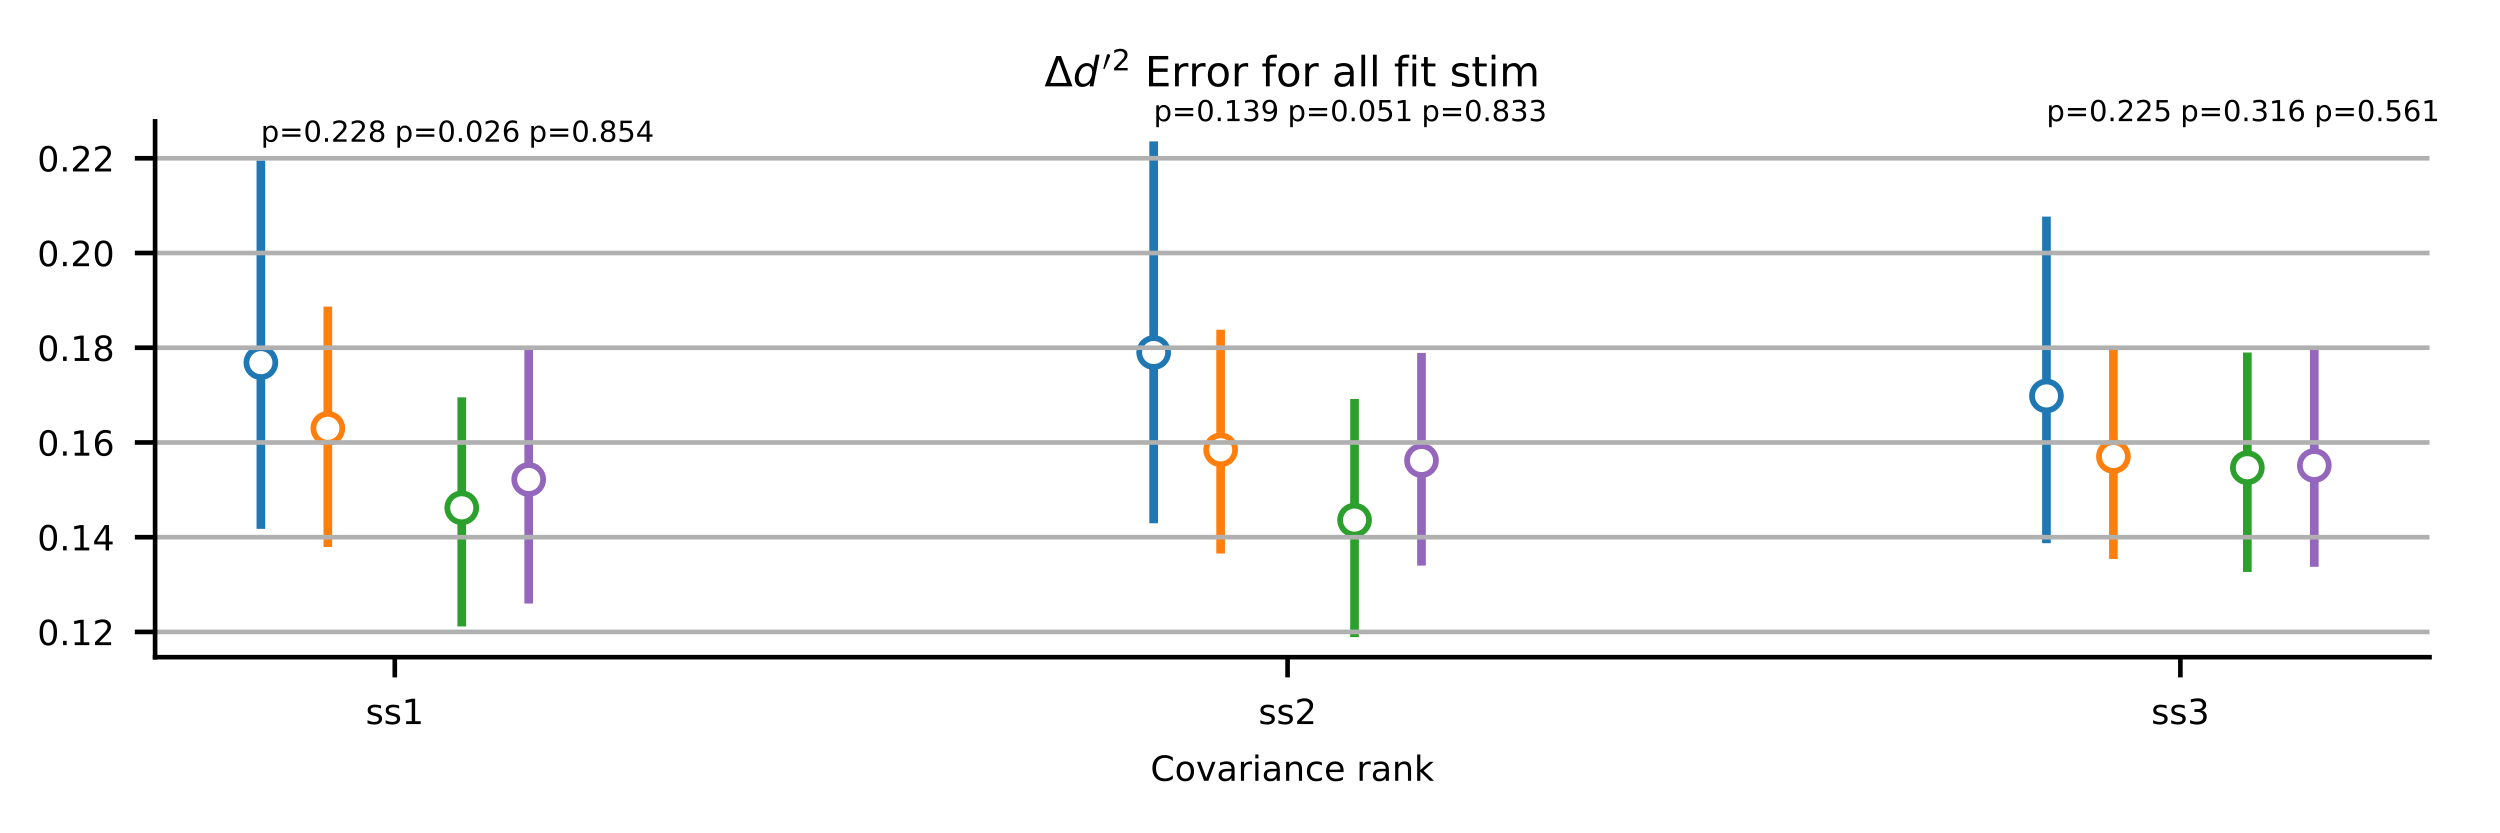<?xml version="1.0" encoding="utf-8" standalone="no"?>
<!DOCTYPE svg PUBLIC "-//W3C//DTD SVG 1.1//EN"
  "http://www.w3.org/Graphics/SVG/1.1/DTD/svg11.dtd">
<!-- Created with matplotlib (https://matplotlib.org/) -->
<svg height="144pt" version="1.1" viewBox="0 0 432 144" width="432pt" xmlns="http://www.w3.org/2000/svg" xmlns:xlink="http://www.w3.org/1999/xlink">
 <defs>
  <style type="text/css">
*{stroke-linecap:butt;stroke-linejoin:round;}
  </style>
 </defs>
 <g id="figure_1">
  <g id="patch_1">
   <path d="M 0 144 
L 432 144 
L 432 0 
L 0 0 
z
" style="fill:#ffffff;"/>
  </g>
  <g id="axes_1">
   <g id="patch_2">
    <path d="M 26.8 113.56 
L 419.818 113.56 
L 419.818 20.976 
L 26.8 20.976 
z
" style="fill:#ffffff;"/>
   </g>
   <g id="line2d_1">
    <path clip-path="url(#pd26486ed7e)" d="M 45.079 90.639 
L 45.079 28.482 
" style="fill:none;stroke:#1f77b4;stroke-linecap:square;stroke-width:1.5;"/>
   </g>
   <g id="line2d_2">
    <path clip-path="url(#pd26486ed7e)" d="M 56.65 93.773 
L 56.65 53.725 
" style="fill:none;stroke:#ff7f0e;stroke-linecap:square;stroke-width:1.5;"/>
   </g>
   <g id="line2d_3">
    <path clip-path="url(#pd26486ed7e)" d="M 79.791 107.498 
L 79.791 69.41 
" style="fill:none;stroke:#2ca02c;stroke-linecap:square;stroke-width:1.5;"/>
   </g>
   <g id="line2d_4">
    <path clip-path="url(#pd26486ed7e)" d="M 91.361 103.536 
L 91.361 60.985 
" style="fill:none;stroke:#9467bd;stroke-linecap:square;stroke-width:1.5;"/>
   </g>
   <g id="line2d_5">
    <path clip-path="url(#pd26486ed7e)" d="M 199.353 89.674 
L 199.353 25.184 
" style="fill:none;stroke:#1f77b4;stroke-linecap:square;stroke-width:1.5;"/>
   </g>
   <g id="line2d_6">
    <path clip-path="url(#pd26486ed7e)" d="M 210.924 94.906 
L 210.924 57.732 
" style="fill:none;stroke:#ff7f0e;stroke-linecap:square;stroke-width:1.5;"/>
   </g>
   <g id="line2d_7">
    <path clip-path="url(#pd26486ed7e)" d="M 234.065 109.352 
L 234.065 69.684 
" style="fill:none;stroke:#2ca02c;stroke-linecap:square;stroke-width:1.5;"/>
   </g>
   <g id="line2d_8">
    <path clip-path="url(#pd26486ed7e)" d="M 245.636 96.983 
L 245.636 61.733 
" style="fill:none;stroke:#9467bd;stroke-linecap:square;stroke-width:1.5;"/>
   </g>
   <g id="line2d_9">
    <path clip-path="url(#pd26486ed7e)" d="M 353.628 93.116 
L 353.628 38.173 
" style="fill:none;stroke:#1f77b4;stroke-linecap:square;stroke-width:1.5;"/>
   </g>
   <g id="line2d_10">
    <path clip-path="url(#pd26486ed7e)" d="M 365.198 95.844 
L 365.198 60.559 
" style="fill:none;stroke:#ff7f0e;stroke-linecap:square;stroke-width:1.5;"/>
   </g>
   <g id="line2d_11">
    <path clip-path="url(#pd26486ed7e)" d="M 388.34 98.084 
L 388.34 61.663 
" style="fill:none;stroke:#2ca02c;stroke-linecap:square;stroke-width:1.5;"/>
   </g>
   <g id="line2d_12">
    <path clip-path="url(#pd26486ed7e)" d="M 399.91 97.188 
L 399.91 61.225 
" style="fill:none;stroke:#9467bd;stroke-linecap:square;stroke-width:1.5;"/>
   </g>
   <g id="PathCollection_1">
    <defs>
     <path d="M 0 2.5 
C 0.663 2.5 1.299 2.237 1.768 1.768 
C 2.237 1.299 2.5 0.663 2.5 0 
C 2.5 -0.663 2.237 -1.299 1.768 -1.768 
C 1.299 -2.237 0.663 -2.5 0 -2.5 
C -0.663 -2.5 -1.299 -2.237 -1.768 -1.768 
C -2.237 -1.299 -2.5 -0.663 -2.5 0 
C -2.5 0.663 -2.237 1.299 -1.768 1.768 
C -1.299 2.237 -0.663 2.5 0 2.5 
z
" id="ma858dfdc28" style="stroke:#1f77b4;"/>
    </defs>
    <g clip-path="url(#pd26486ed7e)">
     <use style="fill:#ffffff;stroke:#1f77b4;" x="45.079" xlink:href="#ma858dfdc28" y="62.666"/>
    </g>
   </g>
   <g id="PathCollection_2">
    <defs>
     <path d="M 0 2.5 
C 0.663 2.5 1.299 2.237 1.768 1.768 
C 2.237 1.299 2.5 0.663 2.5 0 
C 2.5 -0.663 2.237 -1.299 1.768 -1.768 
C 1.299 -2.237 0.663 -2.5 0 -2.5 
C -0.663 -2.5 -1.299 -2.237 -1.768 -1.768 
C -2.237 -1.299 -2.5 -0.663 -2.5 0 
C -2.5 0.663 -2.237 1.299 -1.768 1.768 
C -1.299 2.237 -0.663 2.5 0 2.5 
z
" id="m978bf5b65b" style="stroke:#ff7f0e;"/>
    </defs>
    <g clip-path="url(#pd26486ed7e)">
     <use style="fill:#ffffff;stroke:#ff7f0e;" x="56.65" xlink:href="#m978bf5b65b" y="74.014"/>
    </g>
   </g>
   <g id="PathCollection_3">
    <defs>
     <path d="M 0 2.5 
C 0.663 2.5 1.299 2.237 1.768 1.768 
C 2.237 1.299 2.5 0.663 2.5 0 
C 2.5 -0.663 2.237 -1.299 1.768 -1.768 
C 1.299 -2.237 0.663 -2.5 0 -2.5 
C -0.663 -2.5 -1.299 -2.237 -1.768 -1.768 
C -2.237 -1.299 -2.5 -0.663 -2.5 0 
C -2.5 0.663 -2.237 1.299 -1.768 1.768 
C -1.299 2.237 -0.663 2.5 0 2.5 
z
" id="m803ab98226" style="stroke:#2ca02c;"/>
    </defs>
    <g clip-path="url(#pd26486ed7e)">
     <use style="fill:#ffffff;stroke:#2ca02c;" x="79.791" xlink:href="#m803ab98226" y="87.751"/>
    </g>
   </g>
   <g id="PathCollection_4">
    <defs>
     <path d="M 0 2.5 
C 0.663 2.5 1.299 2.237 1.768 1.768 
C 2.237 1.299 2.5 0.663 2.5 0 
C 2.5 -0.663 2.237 -1.299 1.768 -1.768 
C 1.299 -2.237 0.663 -2.5 0 -2.5 
C -0.663 -2.5 -1.299 -2.237 -1.768 -1.768 
C -2.237 -1.299 -2.5 -0.663 -2.5 0 
C -2.5 0.663 -2.237 1.299 -1.768 1.768 
C -1.299 2.237 -0.663 2.5 0 2.5 
z
" id="m4664ed09e3" style="stroke:#9467bd;"/>
    </defs>
    <g clip-path="url(#pd26486ed7e)">
     <use style="fill:#ffffff;stroke:#9467bd;" x="91.361" xlink:href="#m4664ed09e3" y="82.853"/>
    </g>
   </g>
   <g id="PathCollection_5">
    <g clip-path="url(#pd26486ed7e)">
     <use style="fill:#ffffff;stroke:#1f77b4;" x="199.353" xlink:href="#ma858dfdc28" y="60.915"/>
    </g>
   </g>
   <g id="PathCollection_6">
    <g clip-path="url(#pd26486ed7e)">
     <use style="fill:#ffffff;stroke:#ff7f0e;" x="210.924" xlink:href="#m978bf5b65b" y="77.73"/>
    </g>
   </g>
   <g id="PathCollection_7">
    <g clip-path="url(#pd26486ed7e)">
     <use style="fill:#ffffff;stroke:#2ca02c;" x="234.065" xlink:href="#m803ab98226" y="89.874"/>
    </g>
   </g>
   <g id="PathCollection_8">
    <g clip-path="url(#pd26486ed7e)">
     <use style="fill:#ffffff;stroke:#9467bd;" x="245.636" xlink:href="#m4664ed09e3" y="79.577"/>
    </g>
   </g>
   <g id="PathCollection_9">
    <g clip-path="url(#pd26486ed7e)">
     <use style="fill:#ffffff;stroke:#1f77b4;" x="353.628" xlink:href="#ma858dfdc28" y="68.418"/>
    </g>
   </g>
   <g id="PathCollection_10">
    <g clip-path="url(#pd26486ed7e)">
     <use style="fill:#ffffff;stroke:#ff7f0e;" x="365.198" xlink:href="#m978bf5b65b" y="78.877"/>
    </g>
   </g>
   <g id="PathCollection_11">
    <g clip-path="url(#pd26486ed7e)">
     <use style="fill:#ffffff;stroke:#2ca02c;" x="388.34" xlink:href="#m803ab98226" y="80.821"/>
    </g>
   </g>
   <g id="PathCollection_12">
    <g clip-path="url(#pd26486ed7e)">
     <use style="fill:#ffffff;stroke:#9467bd;" x="399.91" xlink:href="#m4664ed09e3" y="80.438"/>
    </g>
   </g>
   <g id="matplotlib.axis_1">
    <g id="xtick_1">
     <g id="line2d_13">
      <defs>
       <path d="M 0 0 
L 0 3.5 
" id="m84df8dd1e5" style="stroke:#000000;stroke-width:0.8;"/>
      </defs>
      <g>
       <use style="stroke:#000000;stroke-width:0.8;" x="68.22" xlink:href="#m84df8dd1e5" y="113.56"/>
      </g>
     </g>
     <g id="text_1">
      <!-- ss1 -->
      <defs>
       <path d="M 44.281 53.078 
L 44.281 44.578 
Q 40.484 46.531 36.375 47.5 
Q 32.281 48.484 27.875 48.484 
Q 21.188 48.484 17.844 46.438 
Q 14.5 44.391 14.5 40.281 
Q 14.5 37.156 16.891 35.375 
Q 19.281 33.594 26.516 31.984 
L 29.594 31.297 
Q 39.156 29.25 43.188 25.516 
Q 47.219 21.781 47.219 15.094 
Q 47.219 7.469 41.188 3.016 
Q 35.156 -1.422 24.609 -1.422 
Q 20.219 -1.422 15.453 -0.562 
Q 10.688 0.297 5.422 2 
L 5.422 11.281 
Q 10.406 8.688 15.234 7.391 
Q 20.062 6.109 24.812 6.109 
Q 31.156 6.109 34.562 8.281 
Q 37.984 10.453 37.984 14.406 
Q 37.984 18.062 35.516 20.016 
Q 33.062 21.969 24.703 23.781 
L 21.578 24.516 
Q 13.234 26.266 9.516 29.906 
Q 5.812 33.547 5.812 39.891 
Q 5.812 47.609 11.281 51.797 
Q 16.75 56 26.812 56 
Q 31.781 56 36.172 55.266 
Q 40.578 54.547 44.281 53.078 
z
" id="DejaVuSans-115"/>
       <path d="M 12.406 8.297 
L 28.516 8.297 
L 28.516 63.922 
L 10.984 60.406 
L 10.984 69.391 
L 28.422 72.906 
L 38.281 72.906 
L 38.281 8.297 
L 54.391 8.297 
L 54.391 0 
L 12.406 0 
z
" id="DejaVuSans-49"/>
      </defs>
      <g transform="translate(63.186 125.119)scale(0.06 -0.06)">
       <use xlink:href="#DejaVuSans-115"/>
       <use x="52.1" xlink:href="#DejaVuSans-115"/>
       <use x="104.199" xlink:href="#DejaVuSans-49"/>
      </g>
     </g>
    </g>
    <g id="xtick_2">
     <g id="line2d_14">
      <g>
       <use style="stroke:#000000;stroke-width:0.8;" x="222.495" xlink:href="#m84df8dd1e5" y="113.56"/>
      </g>
     </g>
     <g id="text_2">
      <!-- ss2 -->
      <defs>
       <path d="M 19.188 8.297 
L 53.609 8.297 
L 53.609 0 
L 7.328 0 
L 7.328 8.297 
Q 12.938 14.109 22.625 23.891 
Q 32.328 33.688 34.812 36.531 
Q 39.547 41.844 41.422 45.531 
Q 43.312 49.219 43.312 52.781 
Q 43.312 58.594 39.234 62.25 
Q 35.156 65.922 28.609 65.922 
Q 23.969 65.922 18.812 64.312 
Q 13.672 62.703 7.812 59.422 
L 7.812 69.391 
Q 13.766 71.781 18.938 73 
Q 24.125 74.219 28.422 74.219 
Q 39.75 74.219 46.484 68.547 
Q 53.219 62.891 53.219 53.422 
Q 53.219 48.922 51.531 44.891 
Q 49.859 40.875 45.406 35.406 
Q 44.188 33.984 37.641 27.219 
Q 31.109 20.453 19.188 8.297 
z
" id="DejaVuSans-50"/>
      </defs>
      <g transform="translate(217.46 125.119)scale(0.06 -0.06)">
       <use xlink:href="#DejaVuSans-115"/>
       <use x="52.1" xlink:href="#DejaVuSans-115"/>
       <use x="104.199" xlink:href="#DejaVuSans-50"/>
      </g>
     </g>
    </g>
    <g id="xtick_3">
     <g id="line2d_15">
      <g>
       <use style="stroke:#000000;stroke-width:0.8;" x="376.769" xlink:href="#m84df8dd1e5" y="113.56"/>
      </g>
     </g>
     <g id="text_3">
      <!-- ss3 -->
      <defs>
       <path d="M 40.578 39.312 
Q 47.656 37.797 51.625 33 
Q 55.609 28.219 55.609 21.188 
Q 55.609 10.406 48.188 4.484 
Q 40.766 -1.422 27.094 -1.422 
Q 22.516 -1.422 17.656 -0.516 
Q 12.797 0.391 7.625 2.203 
L 7.625 11.719 
Q 11.719 9.328 16.594 8.109 
Q 21.484 6.891 26.812 6.891 
Q 36.078 6.891 40.938 10.547 
Q 45.797 14.203 45.797 21.188 
Q 45.797 27.641 41.281 31.266 
Q 36.766 34.906 28.719 34.906 
L 20.219 34.906 
L 20.219 43.016 
L 29.109 43.016 
Q 36.375 43.016 40.234 45.922 
Q 44.094 48.828 44.094 54.297 
Q 44.094 59.906 40.109 62.906 
Q 36.141 65.922 28.719 65.922 
Q 24.656 65.922 20.016 65.031 
Q 15.375 64.156 9.812 62.312 
L 9.812 71.094 
Q 15.438 72.656 20.344 73.438 
Q 25.25 74.219 29.594 74.219 
Q 40.828 74.219 47.359 69.109 
Q 53.906 64.016 53.906 55.328 
Q 53.906 49.266 50.438 45.094 
Q 46.969 40.922 40.578 39.312 
z
" id="DejaVuSans-51"/>
      </defs>
      <g transform="translate(371.735 125.119)scale(0.06 -0.06)">
       <use xlink:href="#DejaVuSans-115"/>
       <use x="52.1" xlink:href="#DejaVuSans-115"/>
       <use x="104.199" xlink:href="#DejaVuSans-51"/>
      </g>
     </g>
    </g>
    <g id="text_4">
     <!-- Covariance rank -->
     <defs>
      <path d="M 64.406 67.281 
L 64.406 56.891 
Q 59.422 61.531 53.781 63.812 
Q 48.141 66.109 41.797 66.109 
Q 29.297 66.109 22.656 58.469 
Q 16.016 50.828 16.016 36.375 
Q 16.016 21.969 22.656 14.328 
Q 29.297 6.688 41.797 6.688 
Q 48.141 6.688 53.781 8.984 
Q 59.422 11.281 64.406 15.922 
L 64.406 5.609 
Q 59.234 2.094 53.438 0.328 
Q 47.656 -1.422 41.219 -1.422 
Q 24.656 -1.422 15.125 8.703 
Q 5.609 18.844 5.609 36.375 
Q 5.609 53.953 15.125 64.078 
Q 24.656 74.219 41.219 74.219 
Q 47.75 74.219 53.531 72.484 
Q 59.328 70.75 64.406 67.281 
z
" id="DejaVuSans-67"/>
      <path d="M 30.609 48.391 
Q 23.391 48.391 19.188 42.75 
Q 14.984 37.109 14.984 27.297 
Q 14.984 17.484 19.156 11.844 
Q 23.344 6.203 30.609 6.203 
Q 37.797 6.203 41.984 11.859 
Q 46.188 17.531 46.188 27.297 
Q 46.188 37.016 41.984 42.703 
Q 37.797 48.391 30.609 48.391 
z
M 30.609 56 
Q 42.328 56 49.016 48.375 
Q 55.719 40.766 55.719 27.297 
Q 55.719 13.875 49.016 6.219 
Q 42.328 -1.422 30.609 -1.422 
Q 18.844 -1.422 12.172 6.219 
Q 5.516 13.875 5.516 27.297 
Q 5.516 40.766 12.172 48.375 
Q 18.844 56 30.609 56 
z
" id="DejaVuSans-111"/>
      <path d="M 2.984 54.688 
L 12.5 54.688 
L 29.594 8.797 
L 46.688 54.688 
L 56.203 54.688 
L 35.688 0 
L 23.484 0 
z
" id="DejaVuSans-118"/>
      <path d="M 34.281 27.484 
Q 23.391 27.484 19.188 25 
Q 14.984 22.516 14.984 16.5 
Q 14.984 11.719 18.141 8.906 
Q 21.297 6.109 26.703 6.109 
Q 34.188 6.109 38.703 11.406 
Q 43.219 16.703 43.219 25.484 
L 43.219 27.484 
z
M 52.203 31.203 
L 52.203 0 
L 43.219 0 
L 43.219 8.297 
Q 40.141 3.328 35.547 0.953 
Q 30.953 -1.422 24.312 -1.422 
Q 15.922 -1.422 10.953 3.297 
Q 6 8.016 6 15.922 
Q 6 25.141 12.172 29.828 
Q 18.359 34.516 30.609 34.516 
L 43.219 34.516 
L 43.219 35.406 
Q 43.219 41.609 39.141 45 
Q 35.062 48.391 27.688 48.391 
Q 23 48.391 18.547 47.266 
Q 14.109 46.141 10.016 43.891 
L 10.016 52.203 
Q 14.938 54.109 19.578 55.047 
Q 24.219 56 28.609 56 
Q 40.484 56 46.344 49.844 
Q 52.203 43.703 52.203 31.203 
z
" id="DejaVuSans-97"/>
      <path d="M 41.109 46.297 
Q 39.594 47.172 37.812 47.578 
Q 36.031 48 33.891 48 
Q 26.266 48 22.188 43.047 
Q 18.109 38.094 18.109 28.812 
L 18.109 0 
L 9.078 0 
L 9.078 54.688 
L 18.109 54.688 
L 18.109 46.188 
Q 20.953 51.172 25.484 53.578 
Q 30.031 56 36.531 56 
Q 37.453 56 38.578 55.875 
Q 39.703 55.766 41.062 55.516 
z
" id="DejaVuSans-114"/>
      <path d="M 9.422 54.688 
L 18.406 54.688 
L 18.406 0 
L 9.422 0 
z
M 9.422 75.984 
L 18.406 75.984 
L 18.406 64.594 
L 9.422 64.594 
z
" id="DejaVuSans-105"/>
      <path d="M 54.891 33.016 
L 54.891 0 
L 45.906 0 
L 45.906 32.719 
Q 45.906 40.484 42.875 44.328 
Q 39.844 48.188 33.797 48.188 
Q 26.516 48.188 22.312 43.547 
Q 18.109 38.922 18.109 30.906 
L 18.109 0 
L 9.078 0 
L 9.078 54.688 
L 18.109 54.688 
L 18.109 46.188 
Q 21.344 51.125 25.703 53.562 
Q 30.078 56 35.797 56 
Q 45.219 56 50.047 50.172 
Q 54.891 44.344 54.891 33.016 
z
" id="DejaVuSans-110"/>
      <path d="M 48.781 52.594 
L 48.781 44.188 
Q 44.969 46.297 41.141 47.344 
Q 37.312 48.391 33.406 48.391 
Q 24.656 48.391 19.812 42.844 
Q 14.984 37.312 14.984 27.297 
Q 14.984 17.281 19.812 11.734 
Q 24.656 6.203 33.406 6.203 
Q 37.312 6.203 41.141 7.25 
Q 44.969 8.297 48.781 10.406 
L 48.781 2.094 
Q 45.016 0.344 40.984 -0.531 
Q 36.969 -1.422 32.422 -1.422 
Q 20.062 -1.422 12.781 6.344 
Q 5.516 14.109 5.516 27.297 
Q 5.516 40.672 12.859 48.328 
Q 20.219 56 33.016 56 
Q 37.156 56 41.109 55.141 
Q 45.062 54.297 48.781 52.594 
z
" id="DejaVuSans-99"/>
      <path d="M 56.203 29.594 
L 56.203 25.203 
L 14.891 25.203 
Q 15.484 15.922 20.484 11.062 
Q 25.484 6.203 34.422 6.203 
Q 39.594 6.203 44.453 7.469 
Q 49.312 8.734 54.109 11.281 
L 54.109 2.781 
Q 49.266 0.734 44.188 -0.344 
Q 39.109 -1.422 33.891 -1.422 
Q 20.797 -1.422 13.156 6.188 
Q 5.516 13.812 5.516 26.812 
Q 5.516 40.234 12.766 48.109 
Q 20.016 56 32.328 56 
Q 43.359 56 49.781 48.891 
Q 56.203 41.797 56.203 29.594 
z
M 47.219 32.234 
Q 47.125 39.594 43.094 43.984 
Q 39.062 48.391 32.422 48.391 
Q 24.906 48.391 20.391 44.141 
Q 15.875 39.891 15.188 32.172 
z
" id="DejaVuSans-101"/>
      <path id="DejaVuSans-32"/>
      <path d="M 9.078 75.984 
L 18.109 75.984 
L 18.109 31.109 
L 44.922 54.688 
L 56.391 54.688 
L 27.391 29.109 
L 57.625 0 
L 45.906 0 
L 18.109 26.703 
L 18.109 0 
L 9.078 0 
z
" id="DejaVuSans-107"/>
     </defs>
     <g transform="translate(198.799 134.926)scale(0.06 -0.06)">
      <use xlink:href="#DejaVuSans-67"/>
      <use x="69.824" xlink:href="#DejaVuSans-111"/>
      <use x="131.006" xlink:href="#DejaVuSans-118"/>
      <use x="190.186" xlink:href="#DejaVuSans-97"/>
      <use x="251.465" xlink:href="#DejaVuSans-114"/>
      <use x="292.578" xlink:href="#DejaVuSans-105"/>
      <use x="320.361" xlink:href="#DejaVuSans-97"/>
      <use x="381.641" xlink:href="#DejaVuSans-110"/>
      <use x="445.02" xlink:href="#DejaVuSans-99"/>
      <use x="500" xlink:href="#DejaVuSans-101"/>
      <use x="561.523" xlink:href="#DejaVuSans-32"/>
      <use x="593.311" xlink:href="#DejaVuSans-114"/>
      <use x="634.424" xlink:href="#DejaVuSans-97"/>
      <use x="695.703" xlink:href="#DejaVuSans-110"/>
      <use x="759.082" xlink:href="#DejaVuSans-107"/>
     </g>
    </g>
   </g>
   <g id="matplotlib.axis_2">
    <g id="ytick_1">
     <g id="line2d_16">
      <path clip-path="url(#pd26486ed7e)" d="M 26.8 109.197 
L 419.818 109.197 
" style="fill:none;stroke:#b0b0b0;stroke-linecap:square;stroke-width:0.8;"/>
     </g>
     <g id="line2d_17">
      <defs>
       <path d="M 0 0 
L -3.5 0 
" id="m102823b475" style="stroke:#000000;stroke-width:0.8;"/>
      </defs>
      <g>
       <use style="stroke:#000000;stroke-width:0.8;" x="26.8" xlink:href="#m102823b475" y="109.197"/>
      </g>
     </g>
     <g id="text_5">
      <!-- 0.12 -->
      <defs>
       <path d="M 31.781 66.406 
Q 24.172 66.406 20.328 58.906 
Q 16.5 51.422 16.5 36.375 
Q 16.5 21.391 20.328 13.891 
Q 24.172 6.391 31.781 6.391 
Q 39.453 6.391 43.281 13.891 
Q 47.125 21.391 47.125 36.375 
Q 47.125 51.422 43.281 58.906 
Q 39.453 66.406 31.781 66.406 
z
M 31.781 74.219 
Q 44.047 74.219 50.516 64.516 
Q 56.984 54.828 56.984 36.375 
Q 56.984 17.969 50.516 8.266 
Q 44.047 -1.422 31.781 -1.422 
Q 19.531 -1.422 13.062 8.266 
Q 6.594 17.969 6.594 36.375 
Q 6.594 54.828 13.062 64.516 
Q 19.531 74.219 31.781 74.219 
z
" id="DejaVuSans-48"/>
       <path d="M 10.688 12.406 
L 21 12.406 
L 21 0 
L 10.688 0 
z
" id="DejaVuSans-46"/>
      </defs>
      <g transform="translate(6.441 111.477)scale(0.06 -0.06)">
       <use xlink:href="#DejaVuSans-48"/>
       <use x="63.623" xlink:href="#DejaVuSans-46"/>
       <use x="95.41" xlink:href="#DejaVuSans-49"/>
       <use x="159.033" xlink:href="#DejaVuSans-50"/>
      </g>
     </g>
    </g>
    <g id="ytick_2">
     <g id="line2d_18">
      <path clip-path="url(#pd26486ed7e)" d="M 26.8 92.827 
L 419.818 92.827 
" style="fill:none;stroke:#b0b0b0;stroke-linecap:square;stroke-width:0.8;"/>
     </g>
     <g id="line2d_19">
      <g>
       <use style="stroke:#000000;stroke-width:0.8;" x="26.8" xlink:href="#m102823b475" y="92.827"/>
      </g>
     </g>
     <g id="text_6">
      <!-- 0.14 -->
      <defs>
       <path d="M 37.797 64.312 
L 12.891 25.391 
L 37.797 25.391 
z
M 35.203 72.906 
L 47.609 72.906 
L 47.609 25.391 
L 58.016 25.391 
L 58.016 17.188 
L 47.609 17.188 
L 47.609 0 
L 37.797 0 
L 37.797 17.188 
L 4.891 17.188 
L 4.891 26.703 
z
" id="DejaVuSans-52"/>
      </defs>
      <g transform="translate(6.441 95.106)scale(0.06 -0.06)">
       <use xlink:href="#DejaVuSans-48"/>
       <use x="63.623" xlink:href="#DejaVuSans-46"/>
       <use x="95.41" xlink:href="#DejaVuSans-49"/>
       <use x="159.033" xlink:href="#DejaVuSans-52"/>
      </g>
     </g>
    </g>
    <g id="ytick_3">
     <g id="line2d_20">
      <path clip-path="url(#pd26486ed7e)" d="M 26.8 76.457 
L 419.818 76.457 
" style="fill:none;stroke:#b0b0b0;stroke-linecap:square;stroke-width:0.8;"/>
     </g>
     <g id="line2d_21">
      <g>
       <use style="stroke:#000000;stroke-width:0.8;" x="26.8" xlink:href="#m102823b475" y="76.457"/>
      </g>
     </g>
     <g id="text_7">
      <!-- 0.16 -->
      <defs>
       <path d="M 33.016 40.375 
Q 26.375 40.375 22.484 35.828 
Q 18.609 31.297 18.609 23.391 
Q 18.609 15.531 22.484 10.953 
Q 26.375 6.391 33.016 6.391 
Q 39.656 6.391 43.531 10.953 
Q 47.406 15.531 47.406 23.391 
Q 47.406 31.297 43.531 35.828 
Q 39.656 40.375 33.016 40.375 
z
M 52.594 71.297 
L 52.594 62.312 
Q 48.875 64.062 45.094 64.984 
Q 41.312 65.922 37.594 65.922 
Q 27.828 65.922 22.672 59.328 
Q 17.531 52.734 16.797 39.406 
Q 19.672 43.656 24.016 45.922 
Q 28.375 48.188 33.594 48.188 
Q 44.578 48.188 50.953 41.516 
Q 57.328 34.859 57.328 23.391 
Q 57.328 12.156 50.688 5.359 
Q 44.047 -1.422 33.016 -1.422 
Q 20.359 -1.422 13.672 8.266 
Q 6.984 17.969 6.984 36.375 
Q 6.984 53.656 15.188 63.938 
Q 23.391 74.219 37.203 74.219 
Q 40.922 74.219 44.703 73.484 
Q 48.484 72.75 52.594 71.297 
z
" id="DejaVuSans-54"/>
      </defs>
      <g transform="translate(6.441 78.736)scale(0.06 -0.06)">
       <use xlink:href="#DejaVuSans-48"/>
       <use x="63.623" xlink:href="#DejaVuSans-46"/>
       <use x="95.41" xlink:href="#DejaVuSans-49"/>
       <use x="159.033" xlink:href="#DejaVuSans-54"/>
      </g>
     </g>
    </g>
    <g id="ytick_4">
     <g id="line2d_22">
      <path clip-path="url(#pd26486ed7e)" d="M 26.8 60.087 
L 419.818 60.087 
" style="fill:none;stroke:#b0b0b0;stroke-linecap:square;stroke-width:0.8;"/>
     </g>
     <g id="line2d_23">
      <g>
       <use style="stroke:#000000;stroke-width:0.8;" x="26.8" xlink:href="#m102823b475" y="60.087"/>
      </g>
     </g>
     <g id="text_8">
      <!-- 0.18 -->
      <defs>
       <path d="M 31.781 34.625 
Q 24.75 34.625 20.719 30.859 
Q 16.703 27.094 16.703 20.516 
Q 16.703 13.922 20.719 10.156 
Q 24.75 6.391 31.781 6.391 
Q 38.812 6.391 42.859 10.172 
Q 46.922 13.969 46.922 20.516 
Q 46.922 27.094 42.891 30.859 
Q 38.875 34.625 31.781 34.625 
z
M 21.922 38.812 
Q 15.578 40.375 12.031 44.719 
Q 8.5 49.078 8.5 55.328 
Q 8.5 64.062 14.719 69.141 
Q 20.953 74.219 31.781 74.219 
Q 42.672 74.219 48.875 69.141 
Q 55.078 64.062 55.078 55.328 
Q 55.078 49.078 51.531 44.719 
Q 48 40.375 41.703 38.812 
Q 48.828 37.156 52.797 32.312 
Q 56.781 27.484 56.781 20.516 
Q 56.781 9.906 50.312 4.234 
Q 43.844 -1.422 31.781 -1.422 
Q 19.734 -1.422 13.25 4.234 
Q 6.781 9.906 6.781 20.516 
Q 6.781 27.484 10.781 32.312 
Q 14.797 37.156 21.922 38.812 
z
M 18.312 54.391 
Q 18.312 48.734 21.844 45.562 
Q 25.391 42.391 31.781 42.391 
Q 38.141 42.391 41.719 45.562 
Q 45.312 48.734 45.312 54.391 
Q 45.312 60.062 41.719 63.234 
Q 38.141 66.406 31.781 66.406 
Q 25.391 66.406 21.844 63.234 
Q 18.312 60.062 18.312 54.391 
z
" id="DejaVuSans-56"/>
      </defs>
      <g transform="translate(6.441 62.366)scale(0.06 -0.06)">
       <use xlink:href="#DejaVuSans-48"/>
       <use x="63.623" xlink:href="#DejaVuSans-46"/>
       <use x="95.41" xlink:href="#DejaVuSans-49"/>
       <use x="159.033" xlink:href="#DejaVuSans-56"/>
      </g>
     </g>
    </g>
    <g id="ytick_5">
     <g id="line2d_24">
      <path clip-path="url(#pd26486ed7e)" d="M 26.8 43.717 
L 419.818 43.717 
" style="fill:none;stroke:#b0b0b0;stroke-linecap:square;stroke-width:0.8;"/>
     </g>
     <g id="line2d_25">
      <g>
       <use style="stroke:#000000;stroke-width:0.8;" x="26.8" xlink:href="#m102823b475" y="43.717"/>
      </g>
     </g>
     <g id="text_9">
      <!-- 0.20 -->
      <g transform="translate(6.441 45.996)scale(0.06 -0.06)">
       <use xlink:href="#DejaVuSans-48"/>
       <use x="63.623" xlink:href="#DejaVuSans-46"/>
       <use x="95.41" xlink:href="#DejaVuSans-50"/>
       <use x="159.033" xlink:href="#DejaVuSans-48"/>
      </g>
     </g>
    </g>
    <g id="ytick_6">
     <g id="line2d_26">
      <path clip-path="url(#pd26486ed7e)" d="M 26.8 27.347 
L 419.818 27.347 
" style="fill:none;stroke:#b0b0b0;stroke-linecap:square;stroke-width:0.8;"/>
     </g>
     <g id="line2d_27">
      <g>
       <use style="stroke:#000000;stroke-width:0.8;" x="26.8" xlink:href="#m102823b475" y="27.347"/>
      </g>
     </g>
     <g id="text_10">
      <!-- 0.22 -->
      <g transform="translate(6.441 29.626)scale(0.06 -0.06)">
       <use xlink:href="#DejaVuSans-48"/>
       <use x="63.623" xlink:href="#DejaVuSans-46"/>
       <use x="95.41" xlink:href="#DejaVuSans-50"/>
       <use x="159.033" xlink:href="#DejaVuSans-50"/>
      </g>
     </g>
    </g>
   </g>
   <g id="patch_3">
    <path d="M 26.8 113.56 
L 26.8 20.976 
" style="fill:none;stroke:#000000;stroke-linecap:square;stroke-linejoin:miter;stroke-width:0.8;"/>
   </g>
   <g id="patch_4">
    <path d="M 26.8 113.56 
L 419.818 113.56 
" style="fill:none;stroke:#000000;stroke-linecap:square;stroke-linejoin:miter;stroke-width:0.8;"/>
   </g>
   <g id="text_11">
    <!-- p=$0.228$ -->
    <defs>
     <path d="M 18.109 8.203 
L 18.109 -20.797 
L 9.078 -20.797 
L 9.078 54.688 
L 18.109 54.688 
L 18.109 46.391 
Q 20.953 51.266 25.266 53.625 
Q 29.594 56 35.594 56 
Q 45.562 56 51.781 48.094 
Q 58.016 40.188 58.016 27.297 
Q 58.016 14.406 51.781 6.484 
Q 45.562 -1.422 35.594 -1.422 
Q 29.594 -1.422 25.266 0.953 
Q 20.953 3.328 18.109 8.203 
z
M 48.688 27.297 
Q 48.688 37.203 44.609 42.844 
Q 40.531 48.484 33.406 48.484 
Q 26.266 48.484 22.188 42.844 
Q 18.109 37.203 18.109 27.297 
Q 18.109 17.391 22.188 11.75 
Q 26.266 6.109 33.406 6.109 
Q 40.531 6.109 44.609 11.75 
Q 48.688 17.391 48.688 27.297 
z
" id="DejaVuSans-112"/>
     <path d="M 10.594 45.406 
L 73.188 45.406 
L 73.188 37.203 
L 10.594 37.203 
z
M 10.594 25.484 
L 73.188 25.484 
L 73.188 17.188 
L 10.594 17.188 
z
" id="DejaVuSans-61"/>
    </defs>
    <g transform="translate(45.079 24.531)scale(0.05 -0.05)">
     <use transform="translate(0 0.781)" xlink:href="#DejaVuSans-112"/>
     <use transform="translate(63.477 0.781)" xlink:href="#DejaVuSans-61"/>
     <use transform="translate(147.266 0.781)" xlink:href="#DejaVuSans-48"/>
     <use transform="translate(210.889 0.781)" xlink:href="#DejaVuSans-46"/>
     <use transform="translate(242.598 0.781)" xlink:href="#DejaVuSans-50"/>
     <use transform="translate(306.221 0.781)" xlink:href="#DejaVuSans-50"/>
     <use transform="translate(369.844 0.781)" xlink:href="#DejaVuSans-56"/>
    </g>
   </g>
   <g id="text_12">
    <!-- p=$0.026$ -->
    <g transform="translate(68.22 24.531)scale(0.05 -0.05)">
     <use transform="translate(0 0.781)" xlink:href="#DejaVuSans-112"/>
     <use transform="translate(63.477 0.781)" xlink:href="#DejaVuSans-61"/>
     <use transform="translate(147.266 0.781)" xlink:href="#DejaVuSans-48"/>
     <use transform="translate(210.889 0.781)" xlink:href="#DejaVuSans-46"/>
     <use transform="translate(242.676 0.781)" xlink:href="#DejaVuSans-48"/>
     <use transform="translate(306.299 0.781)" xlink:href="#DejaVuSans-50"/>
     <use transform="translate(369.922 0.781)" xlink:href="#DejaVuSans-54"/>
    </g>
   </g>
   <g id="text_13">
    <!-- p=$0.854$ -->
    <defs>
     <path d="M 10.797 72.906 
L 49.516 72.906 
L 49.516 64.594 
L 19.828 64.594 
L 19.828 46.734 
Q 21.969 47.469 24.109 47.828 
Q 26.266 48.188 28.422 48.188 
Q 40.625 48.188 47.75 41.5 
Q 54.891 34.812 54.891 23.391 
Q 54.891 11.625 47.562 5.094 
Q 40.234 -1.422 26.906 -1.422 
Q 22.312 -1.422 17.547 -0.641 
Q 12.797 0.141 7.719 1.703 
L 7.719 11.625 
Q 12.109 9.234 16.797 8.062 
Q 21.484 6.891 26.703 6.891 
Q 35.156 6.891 40.078 11.328 
Q 45.016 15.766 45.016 23.391 
Q 45.016 31 40.078 35.438 
Q 35.156 39.891 26.703 39.891 
Q 22.75 39.891 18.812 39.016 
Q 14.891 38.141 10.797 36.281 
z
" id="DejaVuSans-53"/>
    </defs>
    <g transform="translate(91.361 24.531)scale(0.05 -0.05)">
     <use transform="translate(0 0.781)" xlink:href="#DejaVuSans-112"/>
     <use transform="translate(63.477 0.781)" xlink:href="#DejaVuSans-61"/>
     <use transform="translate(147.266 0.781)" xlink:href="#DejaVuSans-48"/>
     <use transform="translate(210.889 0.781)" xlink:href="#DejaVuSans-46"/>
     <use transform="translate(242.645 0.781)" xlink:href="#DejaVuSans-56"/>
     <use transform="translate(306.268 0.781)" xlink:href="#DejaVuSans-53"/>
     <use transform="translate(369.891 0.781)" xlink:href="#DejaVuSans-52"/>
    </g>
   </g>
   <g id="text_14">
    <!-- p=$0.139$ -->
    <defs>
     <path d="M 10.984 1.516 
L 10.984 10.5 
Q 14.703 8.734 18.5 7.812 
Q 22.312 6.891 25.984 6.891 
Q 35.75 6.891 40.891 13.453 
Q 46.047 20.016 46.781 33.406 
Q 43.953 29.203 39.594 26.953 
Q 35.25 24.703 29.984 24.703 
Q 19.047 24.703 12.672 31.312 
Q 6.297 37.938 6.297 49.422 
Q 6.297 60.641 12.938 67.422 
Q 19.578 74.219 30.609 74.219 
Q 43.266 74.219 49.922 64.516 
Q 56.594 54.828 56.594 36.375 
Q 56.594 19.141 48.406 8.859 
Q 40.234 -1.422 26.422 -1.422 
Q 22.703 -1.422 18.891 -0.688 
Q 15.094 0.047 10.984 1.516 
z
M 30.609 32.422 
Q 37.25 32.422 41.125 36.953 
Q 45.016 41.5 45.016 49.422 
Q 45.016 57.281 41.125 61.844 
Q 37.25 66.406 30.609 66.406 
Q 23.969 66.406 20.094 61.844 
Q 16.219 57.281 16.219 49.422 
Q 16.219 41.5 20.094 36.953 
Q 23.969 32.422 30.609 32.422 
z
" id="DejaVuSans-57"/>
    </defs>
    <g transform="translate(199.353 20.976)scale(0.05 -0.05)">
     <use transform="translate(0 0.781)" xlink:href="#DejaVuSans-112"/>
     <use transform="translate(63.477 0.781)" xlink:href="#DejaVuSans-61"/>
     <use transform="translate(147.266 0.781)" xlink:href="#DejaVuSans-48"/>
     <use transform="translate(210.889 0.781)" xlink:href="#DejaVuSans-46"/>
     <use transform="translate(242.676 0.781)" xlink:href="#DejaVuSans-49"/>
     <use transform="translate(306.299 0.781)" xlink:href="#DejaVuSans-51"/>
     <use transform="translate(369.922 0.781)" xlink:href="#DejaVuSans-57"/>
    </g>
   </g>
   <g id="text_15">
    <!-- p=$0.051$ -->
    <g transform="translate(222.495 20.976)scale(0.05 -0.05)">
     <use transform="translate(0 0.781)" xlink:href="#DejaVuSans-112"/>
     <use transform="translate(63.477 0.781)" xlink:href="#DejaVuSans-61"/>
     <use transform="translate(147.266 0.781)" xlink:href="#DejaVuSans-48"/>
     <use transform="translate(210.889 0.781)" xlink:href="#DejaVuSans-46"/>
     <use transform="translate(242.676 0.781)" xlink:href="#DejaVuSans-48"/>
     <use transform="translate(306.299 0.781)" xlink:href="#DejaVuSans-53"/>
     <use transform="translate(369.922 0.781)" xlink:href="#DejaVuSans-49"/>
    </g>
   </g>
   <g id="text_16">
    <!-- p=$0.833$ -->
    <g transform="translate(245.636 20.976)scale(0.05 -0.05)">
     <use transform="translate(0 0.781)" xlink:href="#DejaVuSans-112"/>
     <use transform="translate(63.477 0.781)" xlink:href="#DejaVuSans-61"/>
     <use transform="translate(147.266 0.781)" xlink:href="#DejaVuSans-48"/>
     <use transform="translate(210.889 0.781)" xlink:href="#DejaVuSans-46"/>
     <use transform="translate(242.645 0.781)" xlink:href="#DejaVuSans-56"/>
     <use transform="translate(306.268 0.781)" xlink:href="#DejaVuSans-51"/>
     <use transform="translate(369.891 0.781)" xlink:href="#DejaVuSans-51"/>
    </g>
   </g>
   <g id="text_17">
    <!-- p=$0.225$ -->
    <g transform="translate(353.628 20.976)scale(0.05 -0.05)">
     <use transform="translate(0 0.781)" xlink:href="#DejaVuSans-112"/>
     <use transform="translate(63.477 0.781)" xlink:href="#DejaVuSans-61"/>
     <use transform="translate(147.266 0.781)" xlink:href="#DejaVuSans-48"/>
     <use transform="translate(210.889 0.781)" xlink:href="#DejaVuSans-46"/>
     <use transform="translate(242.598 0.781)" xlink:href="#DejaVuSans-50"/>
     <use transform="translate(306.221 0.781)" xlink:href="#DejaVuSans-50"/>
     <use transform="translate(369.844 0.781)" xlink:href="#DejaVuSans-53"/>
    </g>
   </g>
   <g id="text_18">
    <!-- p=$0.316$ -->
    <g transform="translate(376.769 20.976)scale(0.05 -0.05)">
     <use transform="translate(0 0.781)" xlink:href="#DejaVuSans-112"/>
     <use transform="translate(63.477 0.781)" xlink:href="#DejaVuSans-61"/>
     <use transform="translate(147.266 0.781)" xlink:href="#DejaVuSans-48"/>
     <use transform="translate(210.889 0.781)" xlink:href="#DejaVuSans-46"/>
     <use transform="translate(242.676 0.781)" xlink:href="#DejaVuSans-51"/>
     <use transform="translate(306.299 0.781)" xlink:href="#DejaVuSans-49"/>
     <use transform="translate(369.922 0.781)" xlink:href="#DejaVuSans-54"/>
    </g>
   </g>
   <g id="text_19">
    <!-- p=$0.561$ -->
    <g transform="translate(399.91 20.976)scale(0.05 -0.05)">
     <use transform="translate(0 0.781)" xlink:href="#DejaVuSans-112"/>
     <use transform="translate(63.477 0.781)" xlink:href="#DejaVuSans-61"/>
     <use transform="translate(147.266 0.781)" xlink:href="#DejaVuSans-48"/>
     <use transform="translate(210.889 0.781)" xlink:href="#DejaVuSans-46"/>
     <use transform="translate(242.676 0.781)" xlink:href="#DejaVuSans-53"/>
     <use transform="translate(306.299 0.781)" xlink:href="#DejaVuSans-54"/>
     <use transform="translate(369.922 0.781)" xlink:href="#DejaVuSans-49"/>
    </g>
   </g>
   <g id="text_20">
    <!-- $\Delta d'^2$ Error for all fit stim -->
    <defs>
     <path d="M 34.188 63.188 
L 14.156 8.203 
L 54.25 8.203 
z
M 0.781 0 
L 28.609 72.906 
L 39.797 72.906 
L 67.578 0 
z
" id="DejaVuSans-916"/>
     <path d="M 41.797 8.203 
Q 38.188 3.469 33.25 1.016 
Q 28.328 -1.422 22.312 -1.422 
Q 14.109 -1.422 9.344 4.172 
Q 4.594 9.766 4.594 19.484 
Q 4.594 27.594 7.469 34.938 
Q 10.359 42.281 15.828 48.094 
Q 19.438 51.953 23.969 53.969 
Q 28.516 56 33.5 56 
Q 38.766 56 42.797 53.453 
Q 46.828 50.922 49.031 46.188 
L 54.891 75.984 
L 63.922 75.984 
L 49.125 0 
L 40.094 0 
z
M 13.922 21.094 
Q 13.922 14.016 17.109 10.062 
Q 20.312 6.109 25.984 6.109 
Q 30.172 6.109 33.766 8.125 
Q 37.359 10.156 40.094 14.109 
Q 42.969 18.219 44.625 23.578 
Q 46.297 28.953 46.297 34.188 
Q 46.297 40.969 43.094 44.766 
Q 39.891 48.578 34.281 48.578 
Q 30.031 48.578 26.359 46.578 
Q 22.703 44.578 20.125 40.828 
Q 17.281 36.766 15.594 31.391 
Q 13.922 26.031 13.922 21.094 
z
" id="DejaVuSans-Oblique-100"/>
     <path d="M 3.516 5.422 
Q 2.875 5.609 2.875 6.391 
L 15.094 51.812 
Q 15.672 53.656 17.078 54.781 
Q 18.5 55.906 20.312 55.906 
Q 22.656 55.906 24.438 54.359 
Q 26.219 52.828 26.219 50.484 
Q 26.219 49.469 25.688 48.188 
L 7.625 4.984 
Q 7.281 4.297 6.688 4.297 
Q 6.156 4.297 5 4.781 
Q 3.859 5.281 3.516 5.422 
z
" id="Cmsy10-48"/>
     <path d="M 9.812 72.906 
L 55.906 72.906 
L 55.906 64.594 
L 19.672 64.594 
L 19.672 43.016 
L 54.391 43.016 
L 54.391 34.719 
L 19.672 34.719 
L 19.672 8.297 
L 56.781 8.297 
L 56.781 0 
L 9.812 0 
z
" id="DejaVuSans-69"/>
     <path d="M 37.109 75.984 
L 37.109 68.5 
L 28.516 68.5 
Q 23.688 68.5 21.797 66.547 
Q 19.922 64.594 19.922 59.516 
L 19.922 54.688 
L 34.719 54.688 
L 34.719 47.703 
L 19.922 47.703 
L 19.922 0 
L 10.891 0 
L 10.891 47.703 
L 2.297 47.703 
L 2.297 54.688 
L 10.891 54.688 
L 10.891 58.5 
Q 10.891 67.625 15.141 71.797 
Q 19.391 75.984 28.609 75.984 
z
" id="DejaVuSans-102"/>
     <path d="M 9.422 75.984 
L 18.406 75.984 
L 18.406 0 
L 9.422 0 
z
" id="DejaVuSans-108"/>
     <path d="M 18.312 70.219 
L 18.312 54.688 
L 36.812 54.688 
L 36.812 47.703 
L 18.312 47.703 
L 18.312 18.016 
Q 18.312 11.328 20.141 9.422 
Q 21.969 7.516 27.594 7.516 
L 36.812 7.516 
L 36.812 0 
L 27.594 0 
Q 17.188 0 13.234 3.875 
Q 9.281 7.766 9.281 18.016 
L 9.281 47.703 
L 2.688 47.703 
L 2.688 54.688 
L 9.281 54.688 
L 9.281 70.219 
z
" id="DejaVuSans-116"/>
     <path d="M 52 44.188 
Q 55.375 50.25 60.062 53.125 
Q 64.75 56 71.094 56 
Q 79.641 56 84.281 50.016 
Q 88.922 44.047 88.922 33.016 
L 88.922 0 
L 79.891 0 
L 79.891 32.719 
Q 79.891 40.578 77.094 44.375 
Q 74.312 48.188 68.609 48.188 
Q 61.625 48.188 57.562 43.547 
Q 53.516 38.922 53.516 30.906 
L 53.516 0 
L 44.484 0 
L 44.484 32.719 
Q 44.484 40.625 41.703 44.406 
Q 38.922 48.188 33.109 48.188 
Q 26.219 48.188 22.156 43.531 
Q 18.109 38.875 18.109 30.906 
L 18.109 0 
L 9.078 0 
L 9.078 54.688 
L 18.109 54.688 
L 18.109 46.188 
Q 21.188 51.219 25.484 53.609 
Q 29.781 56 35.688 56 
Q 41.656 56 45.828 52.969 
Q 50 49.953 52 44.188 
z
" id="DejaVuSans-109"/>
    </defs>
    <g transform="translate(180.469 14.976)scale(0.072 -0.072)">
     <use transform="translate(0 0.766)" xlink:href="#DejaVuSans-916"/>
     <use transform="translate(68.408 0.766)" xlink:href="#DejaVuSans-Oblique-100"/>
     <use transform="translate(139.332 39.047)scale(0.7)" xlink:href="#Cmsy10-48"/>
     <use transform="translate(162.267 39.047)scale(0.7)" xlink:href="#DejaVuSans-50"/>
     <use transform="translate(209.538 0.766)" xlink:href="#DejaVuSans-32"/>
     <use transform="translate(241.325 0.766)" xlink:href="#DejaVuSans-69"/>
     <use transform="translate(304.508 0.766)" xlink:href="#DejaVuSans-114"/>
     <use transform="translate(345.622 0.766)" xlink:href="#DejaVuSans-114"/>
     <use transform="translate(386.735 0.766)" xlink:href="#DejaVuSans-111"/>
     <use transform="translate(447.916 0.766)" xlink:href="#DejaVuSans-114"/>
     <use transform="translate(489.03 0.766)" xlink:href="#DejaVuSans-32"/>
     <use transform="translate(520.817 0.766)" xlink:href="#DejaVuSans-102"/>
     <use transform="translate(556.022 0.766)" xlink:href="#DejaVuSans-111"/>
     <use transform="translate(617.204 0.766)" xlink:href="#DejaVuSans-114"/>
     <use transform="translate(658.317 0.766)" xlink:href="#DejaVuSans-32"/>
     <use transform="translate(690.104 0.766)" xlink:href="#DejaVuSans-97"/>
     <use transform="translate(751.383 0.766)" xlink:href="#DejaVuSans-108"/>
     <use transform="translate(779.166 0.766)" xlink:href="#DejaVuSans-108"/>
     <use transform="translate(806.95 0.766)" xlink:href="#DejaVuSans-32"/>
     <use transform="translate(838.737 0.766)" xlink:href="#DejaVuSans-102"/>
     <use transform="translate(873.942 0.766)" xlink:href="#DejaVuSans-105"/>
     <use transform="translate(901.725 0.766)" xlink:href="#DejaVuSans-116"/>
     <use transform="translate(940.934 0.766)" xlink:href="#DejaVuSans-32"/>
     <use transform="translate(972.721 0.766)" xlink:href="#DejaVuSans-115"/>
     <use transform="translate(1024.821 0.766)" xlink:href="#DejaVuSans-116"/>
     <use transform="translate(1064.03 0.766)" xlink:href="#DejaVuSans-105"/>
     <use transform="translate(1091.813 0.766)" xlink:href="#DejaVuSans-109"/>
    </g>
   </g>
  </g>
 </g>
 <defs>
  <clipPath id="pd26486ed7e">
   <rect height="92.584" width="393.018" x="26.8" y="20.976"/>
  </clipPath>
 </defs>
</svg>
